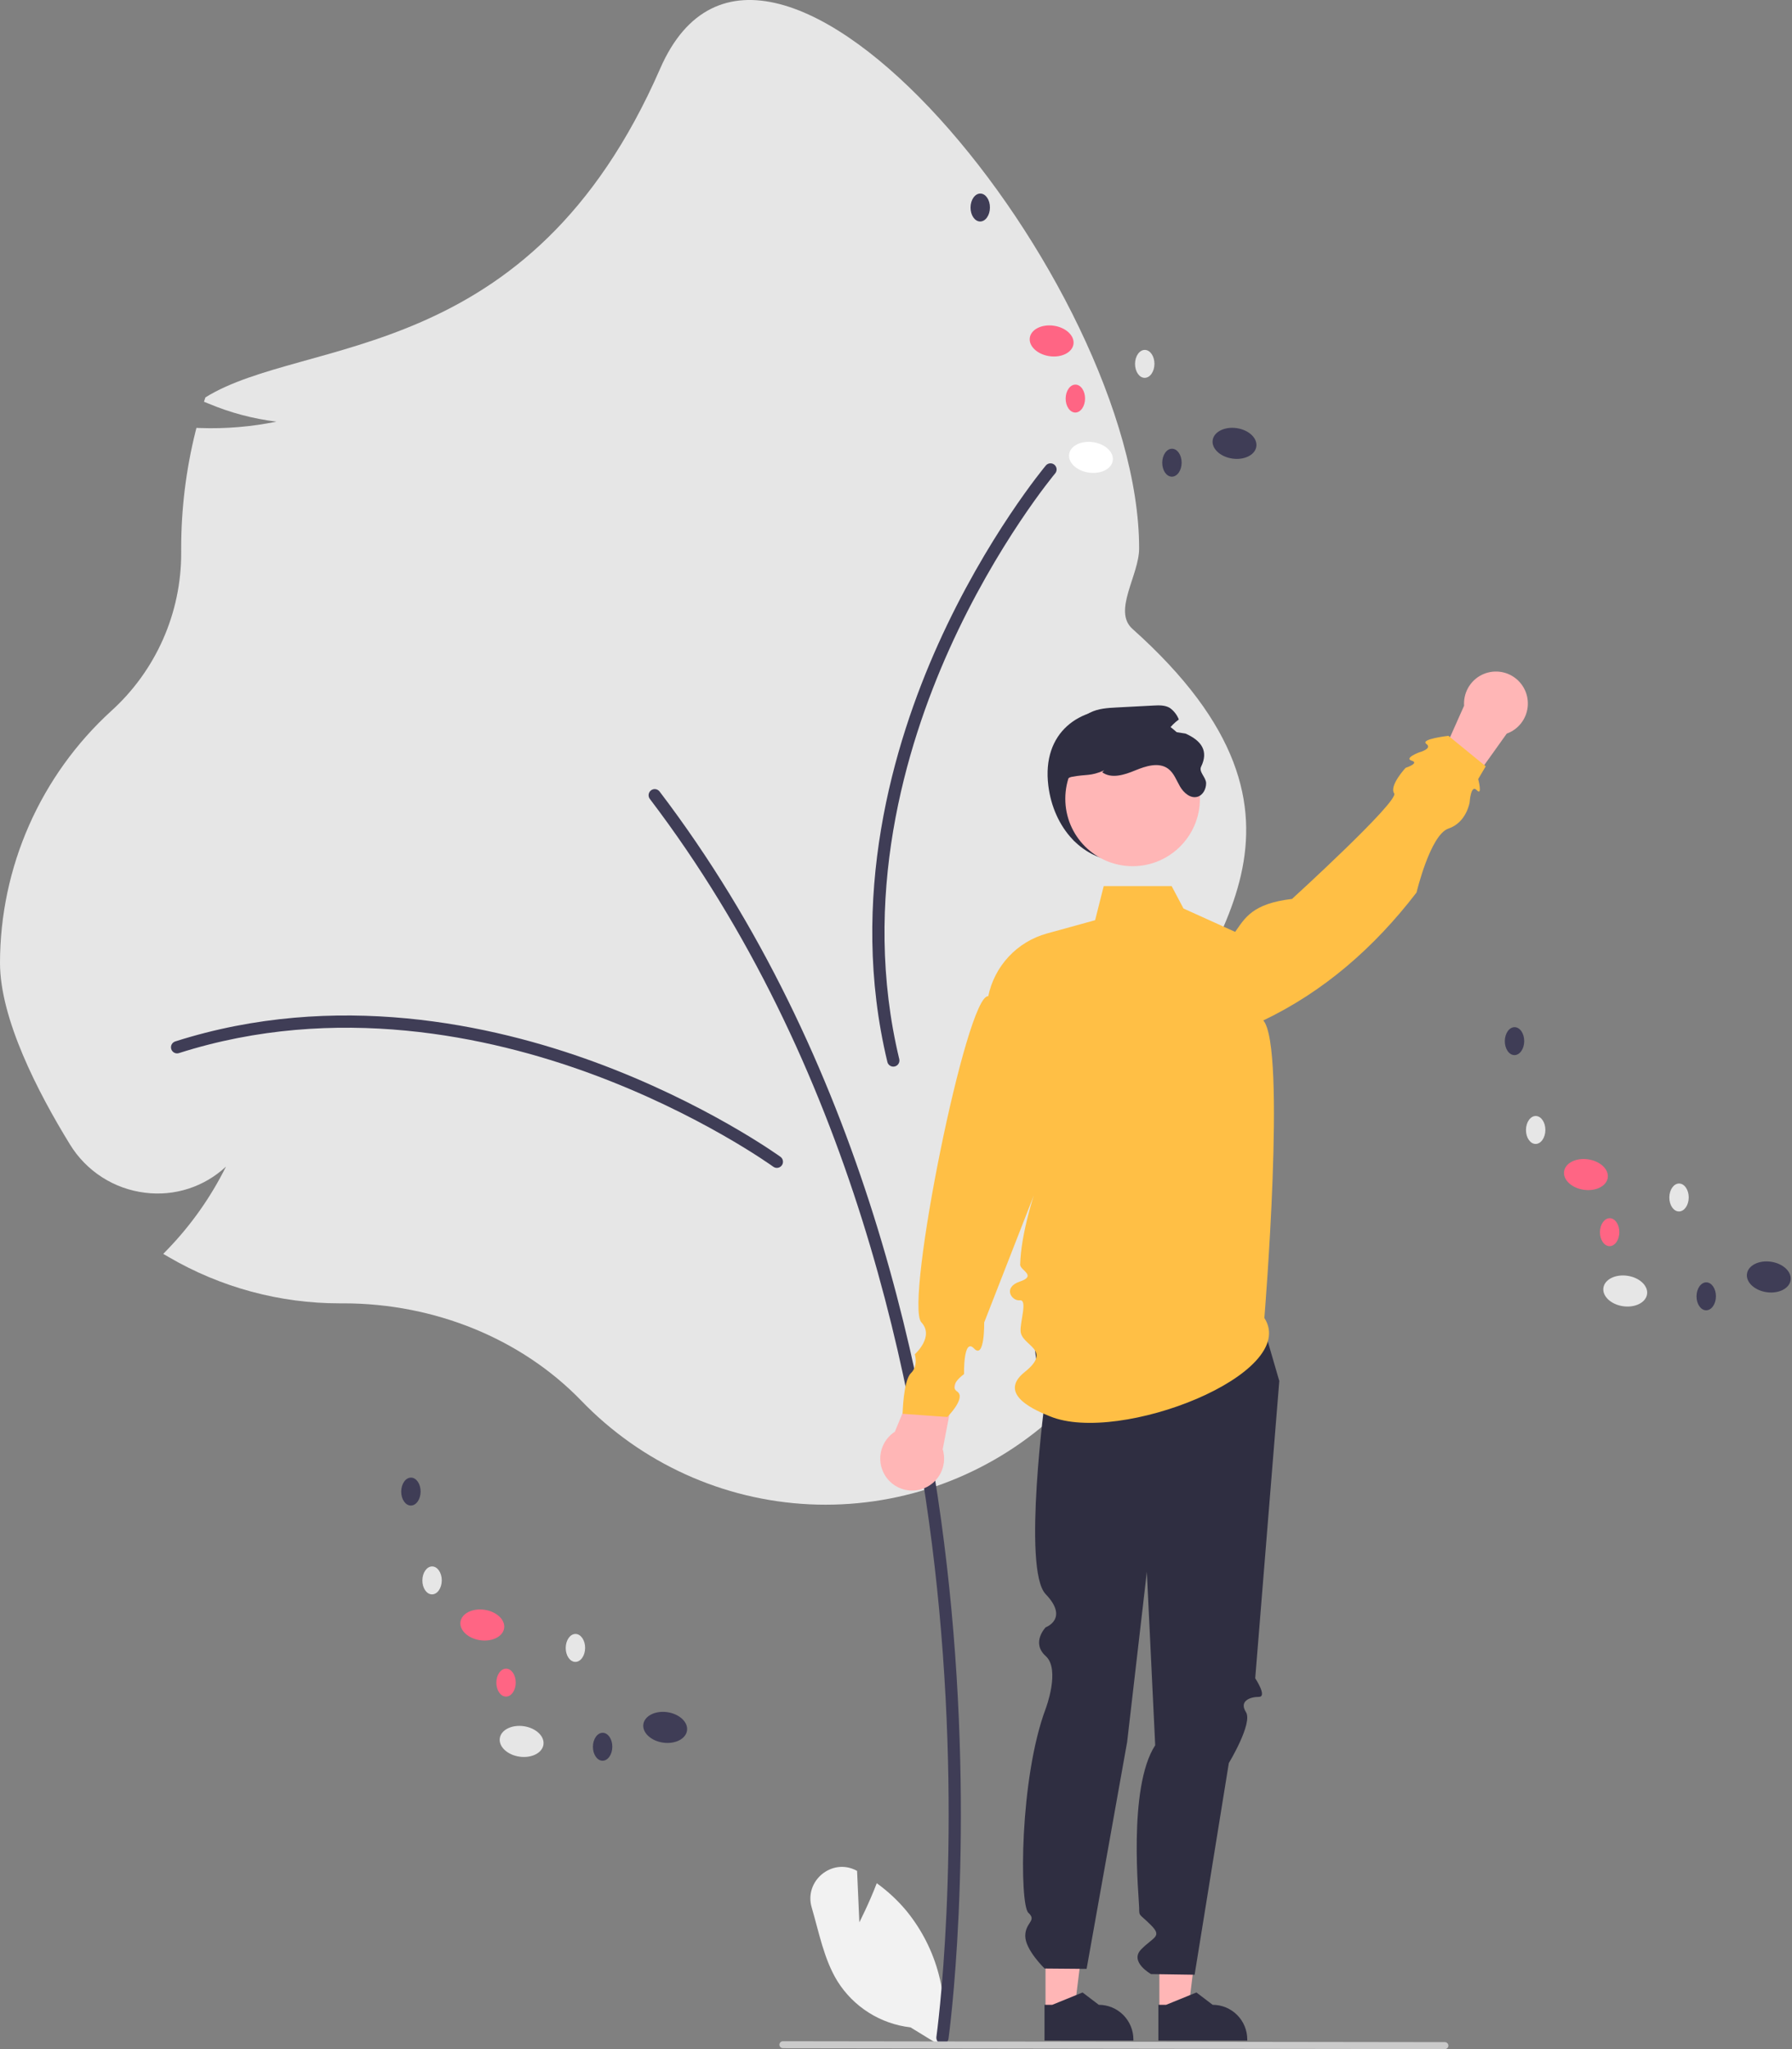 <svg viewBox="0 0 168 192" fill="none" xmlns="http://www.w3.org/2000/svg">
  <rect x="0" y="0" width="168" height="192" fill="#808080" stroke="none"/>
  <g clip-path="url(#clip0_57718_27523)">
    <path d="M80.565 180.119L80.351 175.302C80.329 175.291 80.307 175.279 80.284 175.267C77.992 174.063 75.364 176.243 76.097 178.73C76.785 181.069 77.248 183.591 78.51 185.639C79.255 186.829 80.258 187.835 81.444 188.584C82.63 189.332 83.97 189.804 85.363 189.964L88.276 191.749C88.675 189.518 88.587 187.227 88.017 185.033C87.448 182.84 86.409 180.796 84.975 179.043C84.16 178.067 83.226 177.198 82.195 176.456C81.497 178.298 80.565 180.119 80.565 180.119Z" fill="#F2F2F2"/>
    <path d="M54.487 131.235C48.879 125.444 40.753 122.123 32.191 122.123L31.861 122.124C26.222 122.126 20.683 120.628 15.812 117.784L15.305 117.488L15.713 117.067C17.924 114.777 19.769 112.161 21.186 109.309C20.18 110.248 18.98 110.955 17.671 111.378C16.363 111.801 14.977 111.931 13.613 111.759C12.172 111.587 10.789 111.091 9.568 110.307C8.346 109.524 7.318 108.473 6.559 107.235C3.567 102.374 0 95.476 0 90.221C0.005 85.779 0.933 81.387 2.727 77.325C4.521 73.263 7.14 69.619 10.418 66.626C12.494 64.753 14.151 62.462 15.283 59.904C16.415 57.346 16.996 54.578 16.987 51.78L16.986 51.382C16.985 47.698 17.435 44.028 18.324 40.454L18.415 40.093L18.786 40.106C21.177 40.188 23.57 39.987 25.915 39.508C23.715 39.238 21.564 38.665 19.521 37.805L19.122 37.644L19.258 37.234C28.591 31.448 49.661 34.444 61.89 6.428C71.806 -16.289 106.794 26.594 106.794 51.382C106.794 53.911 104.294 57.253 106.166 58.925C126.395 76.997 112.437 88.601 108.036 100.278C106.992 103.048 109.256 106.09 109.256 109.087C109.256 109.595 109.243 110.12 109.218 110.647L109.179 111.457L108.504 111.008C107.17 110.132 105.933 109.117 104.815 107.977C105.975 110.651 106.521 113.55 106.415 116.463C106.308 119.376 105.55 122.228 104.197 124.808C102.077 128.815 100.026 131.683 98.101 133.333C91.934 138.617 83.985 141.343 75.878 140.953C67.771 140.563 60.119 137.086 54.487 131.235Z" fill="#E6E6E6"/>
    <path d="M88.356 191.512C88.494 191.512 88.627 191.462 88.731 191.371C88.835 191.281 88.903 191.155 88.923 191.019C88.947 190.848 91.332 173.628 89.19 150.743C87.212 129.608 80.861 99.166 61.836 74.165C61.79 74.105 61.733 74.055 61.668 74.017C61.603 73.979 61.531 73.954 61.456 73.944C61.382 73.933 61.306 73.938 61.233 73.957C61.16 73.977 61.092 74.01 61.032 74.056C60.972 74.102 60.922 74.159 60.884 74.224C60.846 74.289 60.822 74.361 60.811 74.436C60.801 74.51 60.806 74.587 60.825 74.659C60.845 74.732 60.878 74.801 60.924 74.861C79.785 99.646 86.085 129.864 88.049 150.85C90.178 173.602 87.812 190.687 87.788 190.857C87.777 190.938 87.783 191.021 87.806 191.1C87.829 191.179 87.869 191.252 87.923 191.314C87.977 191.376 88.044 191.426 88.118 191.46C88.193 191.494 88.274 191.512 88.356 191.512Z" fill="#3F3D56"/>
    <path d="M72.83 109.431C72.951 109.431 73.069 109.392 73.167 109.321C73.265 109.25 73.338 109.15 73.376 109.034C73.413 108.919 73.413 108.795 73.376 108.68C73.338 108.564 73.265 108.464 73.168 108.393C73.099 108.343 66.138 103.321 55.733 99.506C46.114 95.98 31.487 92.783 16.429 97.582C16.357 97.605 16.291 97.642 16.233 97.69C16.175 97.739 16.128 97.798 16.093 97.865C16.058 97.932 16.037 98.005 16.031 98.08C16.024 98.156 16.033 98.231 16.056 98.303C16.079 98.375 16.115 98.442 16.164 98.499C16.213 98.557 16.272 98.604 16.339 98.639C16.406 98.673 16.479 98.695 16.554 98.701C16.629 98.707 16.705 98.698 16.776 98.675C31.526 93.975 45.888 97.119 55.339 100.584C65.596 104.344 72.426 109.272 72.494 109.321C72.591 109.392 72.709 109.431 72.83 109.431Z" fill="#3F3D56"/>
    <path d="M99.055 44.03C99.064 43.909 99.034 43.788 98.97 43.685C98.907 43.582 98.812 43.502 98.7 43.456C98.588 43.411 98.464 43.402 98.346 43.431C98.229 43.46 98.124 43.525 98.046 43.618C97.991 43.683 92.487 50.273 87.938 60.39C83.733 69.742 79.495 84.12 83.191 99.504C83.226 99.652 83.319 99.78 83.449 99.859C83.578 99.939 83.734 99.963 83.882 99.928C84.03 99.892 84.157 99.799 84.237 99.669C84.316 99.54 84.341 99.384 84.305 99.236C80.685 84.167 84.851 70.05 88.983 60.861C93.467 50.888 98.868 44.422 98.922 44.358C99 44.265 99.046 44.15 99.055 44.03Z" fill="#3F3D56"/>
    <path d="M98.28 73.613C98.763 77.519 101.466 80.739 105.396 80.739C107.284 80.739 109.094 79.988 110.428 78.652C111.763 77.316 112.513 75.503 112.513 73.613C112.513 69.678 109.31 66.852 105.396 66.488C101.244 66.102 97.659 68.599 98.28 73.613Z" fill="#2F2E41"/>
    <path d="M108.692 188.373L111.402 188.373L112.691 177.906L108.692 177.907L108.692 188.373Z" fill="#FFB6B6"/>
    <path d="M108.597 191.204L116.931 191.204V191.098C116.931 190.237 116.589 189.411 115.981 188.802C115.372 188.192 114.547 187.85 113.687 187.85L112.165 186.694L109.324 187.85L108.597 187.85L108.597 191.204Z" fill="#2F2E41"/>
    <path d="M98.017 188.373L100.728 188.373L102.017 177.906L98.017 177.907L98.017 188.373Z" fill="#FFB6B6"/>
    <path d="M97.922 191.204L106.256 191.204V191.098C106.256 190.237 105.914 189.411 105.306 188.802C104.698 188.192 103.873 187.85 103.012 187.85L101.49 186.694L98.65 187.85L97.922 187.85L97.922 191.204Z" fill="#2F2E41"/>
    <path d="M118.018 122.819L119.934 129.397L117.677 157.254C117.677 157.254 118.839 158.996 118.018 158.996C117.197 158.996 116.144 159.382 116.807 160.422C117.471 161.462 115.203 165.197 115.203 165.197L111.996 185.032L107.91 184.972C107.91 184.972 105.833 183.813 106.999 182.641C108.165 181.469 108.986 181.469 107.891 180.373C106.796 179.277 106.796 179.607 106.796 178.757C106.796 177.906 105.699 167.515 108.3 163.53L107.517 147.279L105.67 163.219L101.869 184.484L97.933 184.451C97.933 184.451 96.115 182.697 96.118 181.398C96.121 180.099 97.241 179.991 96.407 179.223C95.574 178.454 95.574 166.652 98.037 160.092C98.037 160.092 99.431 156.427 98.034 155.171C96.637 153.915 98.032 152.478 98.032 152.478C98.032 152.478 100.244 151.677 98.03 149.37C95.816 147.063 98.018 130.747 98.018 130.747C98.018 130.747 95.598 124.161 98.049 121.572C100.501 118.982 118.018 122.819 118.018 122.819Z" fill="#2F2E41"/>
    <path d="M83.893 134.152L87.312 125.88L90.005 127.378L88.379 135.793C88.541 136.326 88.553 136.894 88.411 137.433C88.269 137.972 87.98 138.461 87.576 138.844C87.172 139.228 86.669 139.491 86.124 139.604C85.578 139.717 85.012 139.675 84.489 139.484C83.966 139.293 83.507 138.959 83.163 138.521C82.819 138.082 82.604 137.557 82.542 137.003C82.48 136.449 82.574 135.888 82.813 135.385C83.051 134.881 83.425 134.454 83.893 134.152Z" fill="#FFB6B6"/>
    <path d="M141.256 68.74L136.055 76.021L133.771 73.951L137.259 66.124C137.221 65.568 137.339 65.012 137.599 64.519C137.859 64.026 138.251 63.616 138.731 63.334C139.212 63.052 139.761 62.91 140.318 62.924C140.874 62.937 141.416 63.106 141.882 63.411C142.348 63.716 142.72 64.145 142.956 64.65C143.192 65.155 143.282 65.716 143.217 66.27C143.152 66.823 142.934 67.348 142.588 67.784C142.241 68.221 141.78 68.552 141.256 68.74Z" fill="#FFB6B6"/>
    <path d="M118.534 123.493C121.908 128.733 104.95 135.383 98.443 132.713C97.303 132.246 93.384 130.702 96.063 128.561C98.742 126.42 95.752 126.119 95.682 124.726C95.634 123.794 96.355 121.751 95.603 121.838C94.852 121.926 93.972 120.637 95.609 120.083C97.246 119.529 95.626 119.023 95.641 118.497C95.797 112.754 100.198 103.619 100.198 103.619L92.268 123.915C92.268 123.915 92.327 127.426 91.316 126.353C90.304 125.28 90.378 128.753 90.378 128.753C90.378 128.753 88.874 129.804 89.739 130.389C90.604 130.974 88.808 132.771 88.808 132.771L84.618 132.472C84.618 132.472 84.684 129.356 85.399 128.666C86.115 127.977 85.763 126.893 85.763 126.893C85.763 126.893 87.626 125.242 86.377 123.901C84.771 122.178 90.626 93.061 92.647 93.349C92.933 91.957 93.597 90.671 94.567 89.634C95.537 88.596 96.775 87.847 98.143 87.47L102.668 86.222L103.472 83.03H109.843L110.953 85.128L115.797 87.317C116.71 86.028 117.392 84.669 121.128 84.229C121.128 84.229 131.196 75.057 130.704 74.341C130.213 73.624 131.773 71.948 131.773 71.948C131.773 71.948 133.106 71.511 132.354 71.278C131.602 71.044 133.023 70.505 133.023 70.505C133.023 70.505 134.34 70.159 133.719 69.703C133.098 69.247 135.791 68.947 135.791 68.947L139.286 71.802L138.58 73.001C138.58 73.001 139.01 74.634 138.448 74.038C137.886 73.442 137.78 75.172 137.78 75.172C137.78 75.172 137.493 77.066 135.791 77.637C134.089 78.207 132.799 83.63 132.799 83.63C128.785 88.855 124.048 92.932 118.435 95.615C120.622 98.13 118.534 123.493 118.534 123.493Z" fill="#FFBF45"/>
    <path d="M106.183 81.162C109.668 81.162 112.493 78.333 112.493 74.843C112.493 71.354 109.668 68.525 106.183 68.525C102.698 68.525 99.872 71.354 99.872 74.843C99.872 78.333 102.698 81.162 106.183 81.162Z" fill="#FFB6B6"/>
    <path d="M99.648 75.532C99.848 76.905 101.017 78.821 100.743 78.821C100.469 78.821 98.523 73.16 100.469 72.791C101.881 72.523 102.196 72.758 103.516 72.186L103.33 72.361C104.203 72.997 105.418 72.605 106.414 72.191C107.413 71.78 108.626 71.388 109.502 72.021C110.052 72.418 110.285 73.109 110.627 73.696C110.969 74.285 111.601 74.841 112.253 74.66C112.775 74.515 113.076 73.929 113.074 73.386C113.071 72.843 112.365 72.327 112.603 71.84C113.307 70.397 112.674 69.414 111.139 68.735C110.58 68.65 110.022 68.563 109.463 68.475C109.756 68.069 110.111 67.712 110.515 67.417C110.344 66.979 110.049 66.601 109.666 66.329C109.22 66.063 108.667 66.082 108.15 66.109C106.995 66.17 105.84 66.23 104.687 66.29C103.833 66.334 102.949 66.386 102.186 66.778C101.233 67.269 100.609 68.225 100.155 69.198C99.136 71.385 99.298 73.145 99.648 75.532Z" fill="#2F2E41"/>
    <path d="M73.397 191.916L135.461 192C135.547 192 135.63 191.966 135.691 191.904C135.752 191.843 135.786 191.76 135.786 191.674C135.786 191.587 135.752 191.504 135.691 191.443C135.63 191.382 135.547 191.347 135.461 191.347L73.397 191.263C73.31 191.263 73.227 191.298 73.166 191.359C73.105 191.42 73.071 191.503 73.071 191.59C73.071 191.676 73.105 191.759 73.166 191.82C73.227 191.881 73.31 191.916 73.397 191.916Z" fill="#CACACA"/>
    <path d="M50.949 163.47C51.064 162.683 50.24 161.911 49.11 161.746C47.979 161.582 46.97 162.086 46.856 162.874C46.741 163.661 47.565 164.433 48.695 164.598C49.826 164.762 50.835 164.258 50.949 163.47Z" fill="#E6E6E6"/>
    <path d="M64.408 162.155C64.523 161.368 63.699 160.596 62.569 160.431C61.438 160.267 60.429 160.771 60.315 161.559C60.2 162.346 61.024 163.118 62.154 163.283C63.285 163.447 64.294 162.943 64.408 162.155Z" fill="#3F3D56"/>
    <path d="M47.264 152.56C47.378 151.773 46.555 151.001 45.424 150.836C44.294 150.672 43.285 151.176 43.17 151.964C43.056 152.751 43.88 153.523 45.01 153.688C46.14 153.852 47.15 153.347 47.264 152.56Z" fill="#FF6584"/>
    <path d="M41.416 148.091C41.421 147.368 41.019 146.779 40.516 146.775C40.014 146.772 39.603 147.355 39.597 148.077C39.592 148.8 39.994 149.389 40.497 149.393C40.999 149.397 41.41 148.814 41.416 148.091Z" fill="#E6E6E6"/>
    <path d="M39.432 139.767C39.438 139.045 39.035 138.455 38.533 138.452C38.031 138.448 37.619 139.031 37.614 139.754C37.608 140.477 38.011 141.066 38.513 141.069C39.016 141.073 39.427 140.49 39.432 139.767Z" fill="#3F3D56"/>
    <path d="M54.855 154.417C54.86 153.694 54.458 153.105 53.955 153.101C53.453 153.097 53.042 153.68 53.036 154.403C53.031 155.126 53.433 155.715 53.936 155.719C54.438 155.722 54.849 155.14 54.855 154.417Z" fill="#E6E6E6"/>
    <path d="M48.351 157.668C48.356 156.945 47.954 156.356 47.452 156.353C46.949 156.349 46.538 156.932 46.532 157.655C46.527 158.377 46.93 158.966 47.432 158.97C47.934 158.974 48.346 158.391 48.351 157.668Z" fill="#FF6584"/>
    <path d="M57.405 163.678C57.41 162.955 57.007 162.366 56.505 162.362C56.003 162.358 55.591 162.941 55.586 163.664C55.581 164.387 55.983 164.976 56.485 164.98C56.988 164.984 57.399 164.401 57.405 163.678Z" fill="#3F3D56"/>
    <path d="M154.412 121.264C154.527 120.477 153.703 119.705 152.573 119.54C151.442 119.375 150.433 119.88 150.319 120.668C150.204 121.455 151.028 122.227 152.158 122.392C153.289 122.556 154.298 122.051 154.412 121.264Z" fill="#E6E6E6"/>
    <path d="M167.871 119.949C167.986 119.162 167.162 118.39 166.032 118.225C164.901 118.06 163.892 118.565 163.778 119.353C163.663 120.14 164.487 120.912 165.617 121.077C166.748 121.241 167.757 120.736 167.871 119.949Z" fill="#3F3D56"/>
    <path d="M150.727 110.354C150.841 109.566 150.018 108.795 148.887 108.63C147.757 108.465 146.748 108.97 146.633 109.758C146.519 110.545 147.342 111.317 148.473 111.481C149.603 111.646 150.612 111.141 150.727 110.354Z" fill="#FF6584"/>
    <path d="M144.879 105.885C144.884 105.162 144.481 104.573 143.979 104.569C143.477 104.565 143.066 105.148 143.06 105.871C143.055 106.594 143.457 107.183 143.959 107.187C144.462 107.191 144.873 106.608 144.879 105.885Z" fill="#E6E6E6"/>
    <path d="M142.895 97.561C142.901 96.838 142.498 96.249 141.996 96.246C141.494 96.242 141.082 96.825 141.077 97.547C141.071 98.27 141.474 98.859 141.976 98.863C142.478 98.867 142.89 98.284 142.895 97.561Z" fill="#3F3D56"/>
    <path d="M158.318 112.211C158.323 111.488 157.921 110.899 157.418 110.895C156.916 110.891 156.505 111.474 156.499 112.197C156.494 112.92 156.896 113.509 157.399 113.513C157.901 113.516 158.312 112.933 158.318 112.211Z" fill="#E6E6E6"/>
    <path d="M151.814 115.462C151.819 114.739 151.417 114.15 150.914 114.146C150.412 114.142 150.001 114.725 149.995 115.448C149.99 116.171 150.393 116.76 150.895 116.764C151.397 116.768 151.808 116.185 151.814 115.462Z" fill="#FF6584"/>
    <path d="M160.868 121.472C160.873 120.749 160.47 120.16 159.968 120.156C159.466 120.152 159.054 120.735 159.049 121.458C159.043 122.181 159.446 122.77 159.948 122.774C160.451 122.778 160.862 122.195 160.868 121.472Z" fill="#3F3D56"/>
    <path d="M104.323 43.155C104.438 42.368 103.614 41.596 102.484 41.431C101.353 41.267 100.344 41.771 100.23 42.559C100.115 43.346 100.939 44.118 102.069 44.283C103.2 44.447 104.209 43.943 104.323 43.155Z" fill="white"/>
    <path d="M117.782 41.84C117.896 41.053 117.073 40.281 115.942 40.116C114.812 39.952 113.803 40.456 113.688 41.244C113.574 42.031 114.398 42.803 115.528 42.968C116.658 43.132 117.668 42.628 117.782 41.84Z" fill="#3F3D56"/>
    <path d="M100.638 32.245C100.752 31.458 99.928 30.686 98.798 30.521C97.668 30.357 96.659 30.861 96.544 31.649C96.43 32.436 97.253 33.208 98.384 33.373C99.514 33.537 100.523 33.032 100.638 32.245Z" fill="#FF6584"/>
    <path d="M94.79 27.776C94.795 27.053 94.392 26.464 93.89 26.46C93.388 26.457 92.976 27.04 92.971 27.762C92.965 28.485 93.368 29.074 93.87 29.078C94.373 29.082 94.784 28.499 94.79 27.776Z" fill="#E6E6E6"/>
    <path d="M92.806 19.452C92.812 18.73 92.409 18.14 91.907 18.137C91.405 18.133 90.993 18.716 90.988 19.439C90.982 20.161 91.385 20.75 91.887 20.754C92.389 20.758 92.801 20.175 92.806 19.452Z" fill="#3F3D56"/>
    <path d="M108.229 34.102C108.234 33.379 107.831 32.79 107.329 32.786C106.827 32.782 106.415 33.365 106.41 34.088C106.405 34.811 106.807 35.4 107.309 35.404C107.812 35.407 108.223 34.825 108.229 34.102Z" fill="#E6E6E6"/>
    <path d="M101.725 37.353C101.73 36.63 101.327 36.041 100.825 36.038C100.323 36.034 99.912 36.617 99.906 37.34C99.901 38.062 100.303 38.651 100.806 38.655C101.308 38.659 101.719 38.076 101.725 37.353Z" fill="#FF6584"/>
    <path d="M110.778 43.363C110.784 42.64 110.381 42.051 109.879 42.047C109.377 42.043 108.965 42.626 108.96 43.349C108.954 44.072 109.357 44.661 109.859 44.665C110.361 44.669 110.773 44.086 110.778 43.363Z" fill="#3F3D56"/>
  </g>
  <defs>
    <clipPath id="clip0_57718_27523">
      <rect width="167.882" height="192" fill="white"/>
    </clipPath>
  </defs>
</svg>
